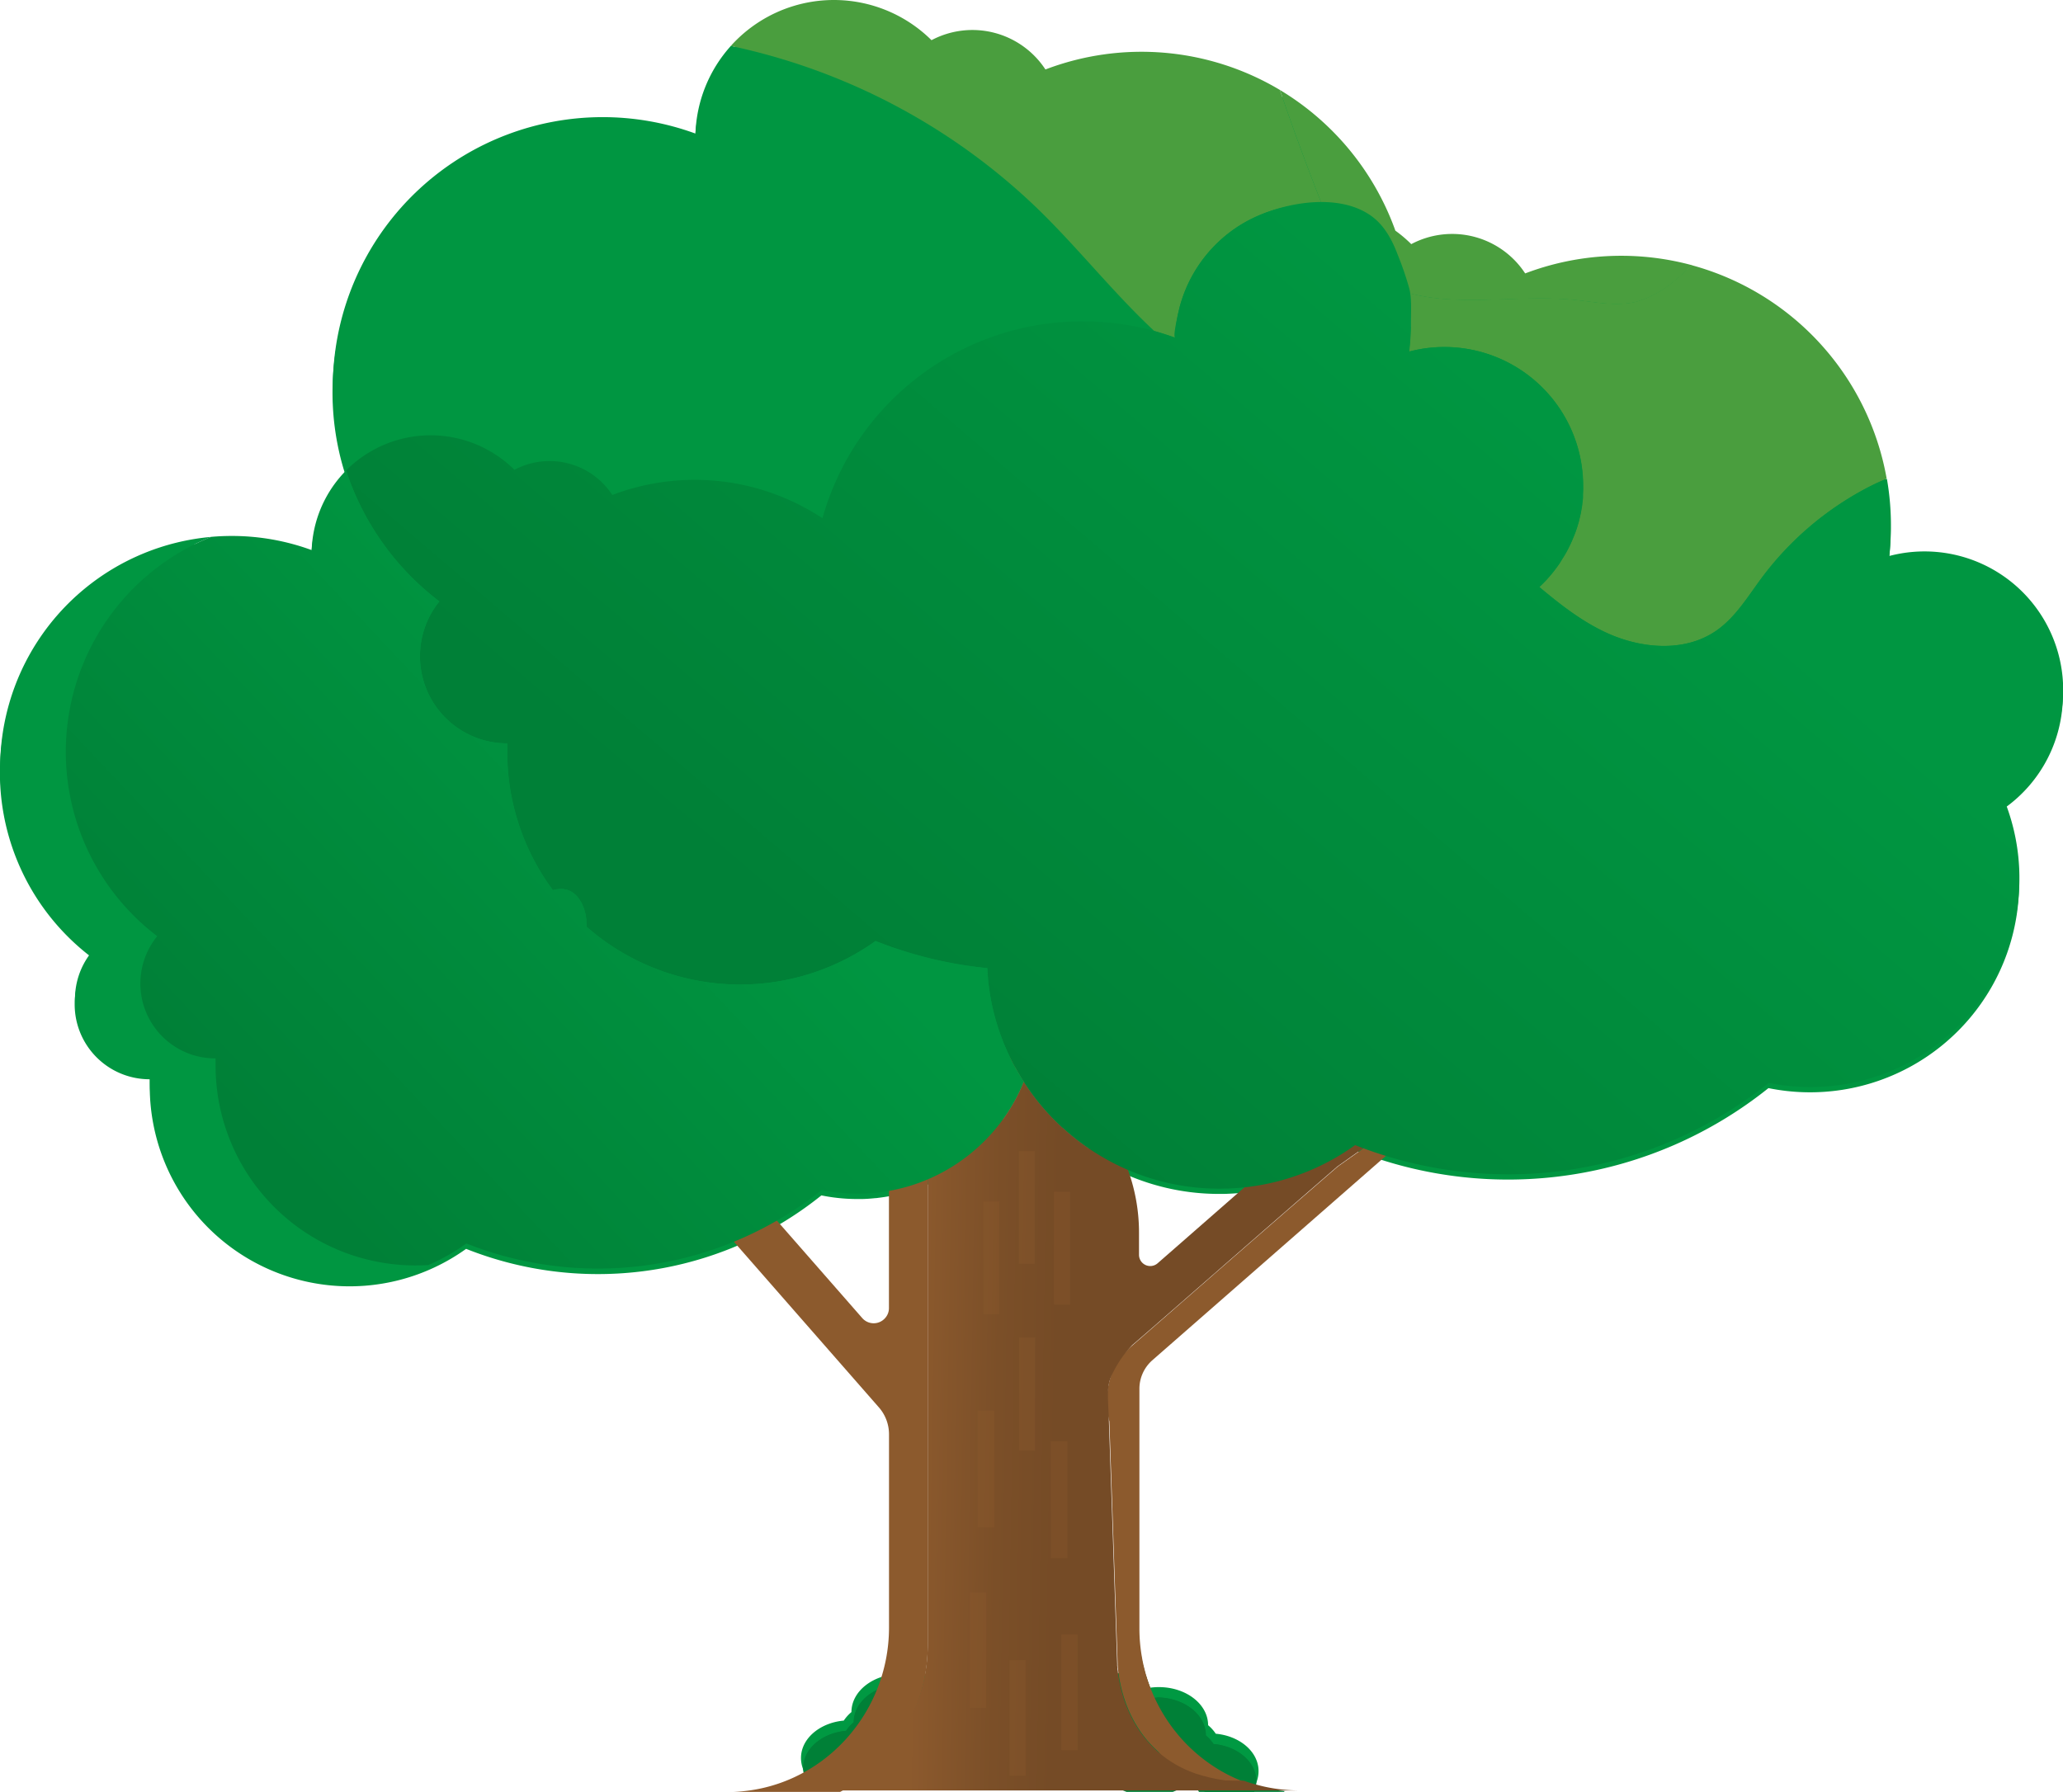 <svg xmlns="http://www.w3.org/2000/svg" xmlns:xlink="http://www.w3.org/1999/xlink" viewBox="0 0 573.34 498.08"><defs><style>.cls-1{fill:#4a9e3e;}.cls-2{fill:#009641;}.cls-3{fill:url(#linear-gradient);}.cls-4{fill:url(#linear-gradient-2);}.cls-5{fill:url(#linear-gradient-3);}.cls-6{fill:url(#linear-gradient-4);}.cls-7{fill:url(#linear-gradient-5);}.cls-8{fill:url(#linear-gradient-6);}.cls-9{fill:url(#linear-gradient-7);}.cls-10{fill:url(#linear-gradient-8);}.cls-11{fill:url(#linear-gradient-9);}.cls-12{fill:url(#linear-gradient-10);}.cls-13{fill:url(#linear-gradient-11);}.cls-14{fill:url(#linear-gradient-12);}.cls-15{fill:url(#linear-gradient-13);}.cls-16{fill:url(#linear-gradient-14);}.cls-17{fill:url(#linear-gradient-15);}.cls-18{fill:url(#linear-gradient-16);}.cls-19{fill:url(#linear-gradient-17);}.cls-20{fill:url(#linear-gradient-18);}.cls-21{fill:url(#linear-gradient-19);}.cls-22{fill:url(#linear-gradient-20);}.cls-23{fill:url(#linear-gradient-21);}.cls-24{fill:url(#linear-gradient-22);}.cls-25{fill:url(#linear-gradient-23);}.cls-26{fill:url(#linear-gradient-24);}.cls-27{fill:url(#linear-gradient-25);}.cls-28{fill:url(#linear-gradient-26);}.cls-29{fill:url(#linear-gradient-27);}.cls-30{fill:url(#linear-gradient-28);}.cls-31{fill:url(#linear-gradient-29);}.cls-32{fill:url(#linear-gradient-30);}.cls-33{fill:url(#linear-gradient-31);}.cls-34{fill:#008037;}.cls-35{fill:#009942;}.cls-36,.cls-44{fill:#8c5a2d;}.cls-37{fill:url(#linear-gradient-32);}.cls-38{fill:#a17744;}.cls-39{fill:#2c9658;}.cls-40{fill:url(#linear-gradient-33);}.cls-41{fill:url(#linear-gradient-34);}.cls-42{fill:none;}.cls-43{opacity:0.58;}.cls-44{opacity:0.54;}</style><linearGradient id="linear-gradient" x1="103.04" y1="148.39" x2="103.76" y2="147.54" gradientUnits="userSpaceOnUse"><stop offset="0" stop-color="#008037"/><stop offset="0.12" stop-color="#008338"/><stop offset="1" stop-color="#009641"/></linearGradient><linearGradient id="linear-gradient-2" x1="115.07" y1="183.11" x2="123.41" y2="173.36" xlink:href="#linear-gradient"/><linearGradient id="linear-gradient-3" x1="139.01" y1="217.31" x2="143.43" y2="212.14" xlink:href="#linear-gradient"/><linearGradient id="linear-gradient-4" x1="141.98" y1="225.79" x2="143.15" y2="224.42" xlink:href="#linear-gradient"/><linearGradient id="linear-gradient-5" x1="162.21" y1="258.14" x2="163.31" y2="256.85" xlink:href="#linear-gradient"/><linearGradient id="linear-gradient-6" x1="274.32" y1="281.47" x2="276.79" y2="278.59" xlink:href="#linear-gradient"/><linearGradient id="linear-gradient-7" x1="273.88" y1="272.82" x2="274.95" y2="271.58" xlink:href="#linear-gradient"/><linearGradient id="linear-gradient-8" x1="276.57" y1="285.2" x2="276.86" y2="284.86" xlink:href="#linear-gradient"/><linearGradient id="linear-gradient-9" x1="274.62" y1="274.92" x2="274.76" y2="274.75" xlink:href="#linear-gradient"/><linearGradient id="linear-gradient-10" x1="276.91" y1="286.97" x2="277.47" y2="286.31" xlink:href="#linear-gradient"/><linearGradient id="linear-gradient-11" x1="277.61" y1="288.53" x2="277.9" y2="288.19" xlink:href="#linear-gradient"/><linearGradient id="linear-gradient-12" x1="278.09" y1="290.31" x2="278.62" y2="289.7" xlink:href="#linear-gradient"/><linearGradient id="linear-gradient-13" x1="279.13" y1="292.37" x2="279.37" y2="292.09" xlink:href="#linear-gradient"/><linearGradient id="linear-gradient-14" x1="280.68" y1="295.63" x2="280.83" y2="295.45" xlink:href="#linear-gradient"/><linearGradient id="linear-gradient-15" x1="325.59" y1="93.84" x2="328.05" y2="90.97" xlink:href="#linear-gradient"/><linearGradient id="linear-gradient-16" x1="358.74" y1="61.67" x2="363.29" y2="56.36" xlink:href="#linear-gradient"/><linearGradient id="linear-gradient-17" x1="390.47" y1="88.61" x2="393.21" y2="85.41" xlink:href="#linear-gradient"/><linearGradient id="linear-gradient-18" x1="103.09" y1="148.25" x2="103.71" y2="147.67" gradientUnits="userSpaceOnUse"><stop offset="0" stop-color="#008037"/><stop offset="1" stop-color="#009641"/></linearGradient><linearGradient id="linear-gradient-19" x1="114.08" y1="183.04" x2="124.22" y2="173.49" xlink:href="#linear-gradient-18"/><linearGradient id="linear-gradient-20" x1="138.65" y1="217.12" x2="143.72" y2="212.35" xlink:href="#linear-gradient-18"/><linearGradient id="linear-gradient-21" x1="141.91" y1="225.71" x2="143.19" y2="224.51" xlink:href="#linear-gradient-18"/><linearGradient id="linear-gradient-22" x1="162.12" y1="258.09" x2="163.38" y2="256.9" xlink:href="#linear-gradient-18"/><linearGradient id="linear-gradient-23" x1="276.56" y1="285.18" x2="276.87" y2="284.89" xlink:href="#linear-gradient-18"/><linearGradient id="linear-gradient-24" x1="274.61" y1="274.91" x2="274.77" y2="274.76" xlink:href="#linear-gradient-18"/><linearGradient id="linear-gradient-25" x1="274.18" y1="281.31" x2="276.9" y2="278.75" xlink:href="#linear-gradient-18"/><linearGradient id="linear-gradient-26" x1="273.8" y1="272.78" x2="275.02" y2="271.63" xlink:href="#linear-gradient-18"/><linearGradient id="linear-gradient-27" x1="276.89" y1="286.92" x2="277.48" y2="286.36" xlink:href="#linear-gradient-18"/><linearGradient id="linear-gradient-28" x1="277.6" y1="288.5" x2="277.91" y2="288.21" xlink:href="#linear-gradient-18"/><linearGradient id="linear-gradient-29" x1="278.08" y1="290.26" x2="278.62" y2="289.75" xlink:href="#linear-gradient-18"/><linearGradient id="linear-gradient-30" x1="279.13" y1="292.34" x2="279.37" y2="292.12" xlink:href="#linear-gradient-18"/><linearGradient id="linear-gradient-31" x1="280.68" y1="295.61" x2="280.83" y2="295.47" xlink:href="#linear-gradient-18"/><linearGradient id="linear-gradient-32" x1="254.05" y1="397.33" x2="313.36" y2="398.25" gradientUnits="userSpaceOnUse"><stop offset="0" stop-color="#8c5a2d"/><stop offset="0.03" stop-color="#8b592d"/><stop offset="0.39" stop-color="#7b4f28"/><stop offset="0.67" stop-color="#754b26"/></linearGradient><linearGradient id="linear-gradient-33" x1="253.15" y1="286.44" x2="410.91" y2="102.09" xlink:href="#linear-gradient"/><linearGradient id="linear-gradient-34" x1="72.83" y1="318.05" x2="189.43" y2="208.21" xlink:href="#linear-gradient-18"/></defs><g id="Layer_2" data-name="Layer 2"><g id="Layer_1-2" data-name="Layer 1"><path class="cls-1" d="M327.25,89.24a37.84,37.84,0,0,0-.71,6.16C326,95.22,326.68,91.81,327.25,89.24Z"/><path class="cls-1" d="M367.35,58.32c-.77,0-1.54-.07-2.32-.07a38.78,38.78,0,0,0-10.29,1.39,43.76,43.76,0,0,1,12.37-1.94Z"/><path class="cls-2" d="M278,288.93c.16.44.32.88.49,1.32.1.27.21.54.31.8C278.48,290.35,278.22,289.65,278,288.93Z"/><path class="cls-2" d="M278,288.93c.16.44.32.88.49,1.32.1.27.21.54.31.8C278.48,290.35,278.22,289.65,278,288.93Z"/><path class="cls-2" d="M573.3,193.27A38.55,38.55,0,0,0,524.94,156a73.62,73.62,0,0,0,.48-8.45,74.94,74.94,0,0,0-101.59-70,24.25,24.25,0,0,0-31.66-8.14,36.8,36.8,0,0,0-4.42-3.75l-.27-.76h0a75,75,0,0,0-97-44.08,24.25,24.25,0,0,0-31.66-8.14,38.53,38.53,0,0,0-65.63,26,75,75,0,0,0-99,86.66h0c.52,2.36,1.16,4.67,1.9,6.94h0a32.8,32.8,0,0,0-6,8.31h0a33.08,33.08,0,0,0-3.56,13.8,64.37,64.37,0,0,0-22.21-3.93c-1.92,0-3.83.08-5.71.25a64.36,64.36,0,0,0-33.2,115.36A20.81,20.81,0,0,0,41.62,300h0c0,.67,0,1.35,0,2a55.54,55.54,0,0,0,87.92,45.14c2,.8,4.08,1.54,6.17,2.22a99.12,99.12,0,0,0,92.57-17.08c1.14.23,2.29.43,3.45.58a50.36,50.36,0,0,0,6.54.43h.94c1.36,0,2.7-.11,4-.24.38,0,.76-.08,1.13-.12a49.44,49.44,0,0,0,6.24-1.18,48.34,48.34,0,0,0,4.66-1.43q1.77-.64,3.48-1.41a50.12,50.12,0,0,0,19.47-15.62c.16-.21.32-.43.47-.65a49.08,49.08,0,0,0,5.8-10.48,64.68,64.68,0,0,0,10.75,12.74l.06.05a65.31,65.31,0,0,0,7.28,5.76c1.68,1.14,3.42,2.21,5.21,3.19a61.51,61.51,0,0,0,5.53,2.71,64.28,64.28,0,0,0,25.57,5.26c.87,0,1.73,0,2.59-.05a64.38,64.38,0,0,0,35.09-12.06,115.7,115.7,0,0,0,114.94-17.3,58.08,58.08,0,0,0,65.73-77.91A38.45,38.45,0,0,0,573.3,193.27ZM102.14,145.85q1.22,2.15,2.56,4.19C103.8,148.67,102.94,147.28,102.14,145.85Zm14.54,38.06a26.11,26.11,0,0,0,.22,3.33,24.54,24.54,0,0,1-.23-3.34,24.07,24.07,0,0,1,5.4-15.24h0A24.07,24.07,0,0,0,116.68,183.91Zm24.22,26.58c0-.79,0-1.57,0-2.35h0a24.54,24.54,0,0,1-3.34-.23,26.11,26.11,0,0,0,3.33.22h0c0,.78,0,1.57,0,2.36a65.22,65.22,0,0,0,.85,10.52A64.22,64.22,0,0,1,140.9,210.49Zm1.23,12.57c.27,1.35.58,2.7.93,4Q142.54,225.1,142.13,223.06Zm11.45,25.88h0a7.17,7.17,0,0,1,3.39-.21A7.53,7.53,0,0,0,153.58,248.94Zm9.31,10.12a15.61,15.61,0,0,0-.21-3.21,15.09,15.09,0,0,1,.22,3.22Zm42.68,16.1a64.45,64.45,0,0,1-18.69-2.75,64.67,64.67,0,0,0,18.68,2.74h0Zm18.93-2.83c1.19-.37,2.38-.77,3.55-1.2C226.88,271.57,225.7,272,224.5,272.33Zm5.05-1.77-.34.13,1.15-.47Zm13.7-7.51c-.33.24-.67.48-1,.7-1,.71-2,1.38-3.09,2,1-.64,2.08-1.31,3.09-2l1-.71h0q2.7,1.06,5.45,2C246.86,264.44,245.05,263.77,243.25,263.05Zm31.28,10.41-.09-1-.09-1.31,0-.55c-1.36-.14-2.72-.29-4.06-.48q-3-.4-6-1,3,.56,6,1c1.35.18,2.7.34,4.06.47h0l0,.56c0,.5.07,1,.11,1.5l.06.71c0,.13,0,.25,0,.37A2.7,2.7,0,0,1,274.53,273.46Zm1.84,10.32c-.09-.35-.18-.69-.26-1s-.18-.7-.26-1.06c-.12-.52-.23-1.05-.34-1.58-.2-1-.37-2-.52-3-.05-.32-.1-.65-.14-1,0-.11,0-.21,0-.32,0,.11,0,.22.05.33,0,.33.09.65.14,1q.44,2.85,1.12,5.6c.08.35.17.69.26,1,0,.08,0,.17.07.26A2.76,2.76,0,0,1,276.37,283.78Zm1,3.44c-.12-.36-.23-.71-.34-1.08-.06-.19-.11-.39-.17-.58l.35,1.13.09.28c.08.24.15.48.23.72C277.49,287.54,277.43,287.38,277.38,287.22Zm.19.56.24.68.15.46Zm1.68,4.46-.21-.53c.14.35.28.69.43,1C279.39,292.57,279.32,292.41,279.25,292.24Zm1.46,3.22c0-.1-.09-.19-.13-.29.11.25.23.49.36.74C280.86,295.76,280.78,295.61,280.71,295.46ZM326.54,95.4c-.5-.18.14-3.59.71-6.16A37.84,37.84,0,0,0,326.54,95.4ZM365,58.25a38.78,38.78,0,0,0-10.29,1.39,43.76,43.76,0,0,1,12.37-1.94l.24.62C366.58,58.27,365.81,58.25,365,58.25Zm27.06,32.58a73.7,73.7,0,0,0-.4-7.76l.2.05A53.71,53.71,0,0,1,392.09,90.83Zm45,60.26q.53-1.29,1-2.61Q437.66,149.82,437.12,151.09Z"/><path class="cls-1" d="M392.09,90.83a73.7,73.7,0,0,0-.4-7.76l.2.05A53.71,53.71,0,0,1,392.09,90.83Z"/><path class="cls-3" d="M104.7,150c-.9-1.37-1.76-2.76-2.56-4.19Q103.36,148,104.7,150Z"/><path class="cls-4" d="M116.68,183.91a26.11,26.11,0,0,0,.22,3.33,24.54,24.54,0,0,1-.23-3.34,24.07,24.07,0,0,1,5.4-15.24h0A24.07,24.07,0,0,0,116.68,183.91Z"/><path class="cls-5" d="M140.91,210.5a65.22,65.22,0,0,0,.85,10.52,64.22,64.22,0,0,1-.86-10.53c0-.79,0-1.57,0-2.35h0C140.92,208.92,140.91,209.71,140.91,210.5Z"/><path class="cls-6" d="M143.06,227.08q-.52-2-.93-4C142.4,224.41,142.71,225.76,143.06,227.08Z"/><path class="cls-7" d="M162.9,259.07h0a15.61,15.61,0,0,0-.21-3.21A15.09,15.09,0,0,1,162.9,259.07Z"/><path class="cls-8" d="M276.45,284.05a2.76,2.76,0,0,1-.08-.27c-.09-.35-.18-.69-.26-1s-.18-.7-.26-1.06c-.12-.52-.23-1.05-.34-1.58-.2-1-.37-2-.52-3-.05-.32-.1-.65-.14-1,0-.11,0-.21,0-.32,0,.11,0,.22.05.33,0,.33.09.65.14,1q.44,2.85,1.12,5.6c.08.35.17.69.26,1C276.4,283.87,276.42,284,276.45,284.05Z"/><path class="cls-9" d="M274.57,273.74a2.7,2.7,0,0,1,0-.28l-.09-1-.09-1.31,0-.55h0l0,.56c0,.5.07,1,.11,1.5l.06.71C274.54,273.5,274.55,273.62,274.57,273.74Z"/><path class="cls-10" d="M276.57,284.49l.3,1.07a2.29,2.29,0,0,0-.08-.28C276.71,285,276.64,284.75,276.57,284.49Z"/><path class="cls-11" d="M274.67,274.61c0,.15,0,.29.05.44l0-.22C274.68,274.76,274.68,274.68,274.67,274.61Z"/><path class="cls-12" d="M277.54,287.69c-.05-.15-.11-.31-.16-.47-.12-.36-.23-.71-.34-1.08-.06-.19-.11-.39-.17-.58l.35,1.13.09.28C277.39,287.21,277.46,287.45,277.54,287.69Z"/><path class="cls-13" d="M278,288.92l-.39-1.14.24.68Z"/><path class="cls-14" d="M278.77,291.05c-.1-.26-.21-.53-.31-.8-.17-.44-.33-.88-.49-1.32C278.22,289.65,278.48,290.35,278.77,291.05Z"/><path class="cls-15" d="M279.47,292.74c-.08-.17-.15-.33-.22-.5l-.21-.53C279.18,292.06,279.32,292.4,279.47,292.74Z"/><path class="cls-16" d="M280.94,295.91c-.08-.15-.16-.3-.23-.45s-.09-.19-.13-.29C280.69,295.42,280.81,295.66,280.94,295.91Z"/><path class="cls-17" d="M327.25,89.24a37.84,37.84,0,0,0-.71,6.16C326,95.22,326.68,91.81,327.25,89.24Z"/><path class="cls-18" d="M367.35,58.32c-.77,0-1.54-.07-2.32-.07a38.78,38.78,0,0,0-10.29,1.39,43.76,43.76,0,0,1,12.37-1.94Z"/><path class="cls-19" d="M392.09,90.83a73.7,73.7,0,0,0-.4-7.76l.2.05A53.71,53.71,0,0,1,392.09,90.83Z"/><path class="cls-20" d="M104.7,150c-.9-1.37-1.76-2.76-2.56-4.19Q103.36,148,104.7,150Z"/><path class="cls-21" d="M116.68,183.91a26.11,26.11,0,0,0,.22,3.33,24.54,24.54,0,0,1-.23-3.34,24.07,24.07,0,0,1,5.4-15.24h0A24.07,24.07,0,0,0,116.68,183.91Z"/><path class="cls-22" d="M140.91,210.5a65.22,65.22,0,0,0,.85,10.52,64.22,64.22,0,0,1-.86-10.53c0-.79,0-1.57,0-2.35h0C140.92,208.92,140.91,209.71,140.91,210.5Z"/><path class="cls-23" d="M143.06,227.08q-.52-2-.93-4C142.4,224.41,142.71,225.76,143.06,227.08Z"/><path class="cls-24" d="M162.9,259.07h0a15.61,15.61,0,0,0-.21-3.21A15.09,15.09,0,0,1,162.9,259.07Z"/><path class="cls-25" d="M276.57,284.49l.3,1.07a2.29,2.29,0,0,0-.08-.28C276.71,285,276.64,284.75,276.57,284.49Z"/><path class="cls-26" d="M274.67,274.61c0,.15,0,.29.05.44l0-.22C274.68,274.76,274.68,274.68,274.67,274.61Z"/><path class="cls-27" d="M276.45,284.05a2.76,2.76,0,0,1-.08-.27c-.09-.35-.18-.69-.26-1s-.18-.7-.26-1.06c-.12-.52-.23-1.05-.34-1.58-.2-1-.37-2-.52-3-.05-.32-.1-.65-.14-1,0-.11,0-.21,0-.32,0,.11,0,.22.05.33,0,.33.09.65.14,1q.44,2.85,1.12,5.6c.08.35.17.69.26,1C276.4,283.87,276.42,284,276.45,284.05Z"/><path class="cls-28" d="M274.57,273.74a2.7,2.7,0,0,1,0-.28l-.09-1-.09-1.31,0-.55h0l0,.56c0,.5.07,1,.11,1.5l.06.71C274.54,273.5,274.55,273.62,274.57,273.74Z"/><path class="cls-29" d="M277.54,287.69c-.05-.15-.11-.31-.16-.47-.12-.36-.23-.71-.34-1.08-.06-.19-.11-.39-.17-.58l.35,1.13.09.28C277.39,287.21,277.46,287.45,277.54,287.69Z"/><path class="cls-30" d="M278,288.92l-.39-1.14.24.68Z"/><path class="cls-31" d="M278.77,291.05c-.1-.26-.21-.53-.31-.8-.17-.44-.33-.88-.49-1.32C278.22,289.65,278.48,290.35,278.77,291.05Z"/><path class="cls-32" d="M279.47,292.74c-.08-.17-.15-.33-.22-.5l-.21-.53C279.18,292.06,279.32,292.4,279.47,292.74Z"/><path class="cls-33" d="M280.94,295.91c-.08-.15-.16-.3-.23-.45s-.09-.19-.13-.29C280.69,295.42,280.81,295.66,280.94,295.91Z"/><path class="cls-34" d="M335.48,489.8a17.81,17.81,0,0,1-2.48,3.47h0a15.06,15.06,0,0,1-1.33,1.32,18,18,0,0,1-2.67,2,17.58,17.58,0,0,1-3.05,1.49H313.08a18.18,18.18,0,0,1-2.31-33c.24-.13.47-.26.72-.37h0a17.94,17.94,0,0,1,6.23-1.79c.22,1,.47,1.93.76,2.87a46.1,46.1,0,0,0,8.54,16,43.27,43.27,0,0,0,4.68,4.89c.34.32.69.62,1.05.92C333.64,488.42,334.54,489.13,335.48,489.8Z"/><path class="cls-34" d="M332.76,487.68c-.43.08-.87.13-1.32.17s-.78,0-1.18,0a14.15,14.15,0,0,1-10.43-4.57h0l-.09-.1a14.18,14.18,0,0,1-1.25-17.39,46.1,46.1,0,0,0,8.54,16,43.27,43.27,0,0,0,4.68,4.89C332.05,487.08,332.4,487.38,332.76,487.68Z"/><path class="cls-34" d="M343.09,494.19a11.87,11.87,0,0,1-1.28,1A14.12,14.12,0,0,1,334,497.5c-.38,0-.76,0-1.14-.05a13.8,13.8,0,0,1-3.86-.86,14.18,14.18,0,0,1-9.06-11.53h0a16.22,16.22,0,0,1-.1-1.72v-.1a14,14,0,0,1,2.61-8.08,44.79,44.79,0,0,0,4.59,6.72,43.27,43.27,0,0,0,4.68,4.89c.34.32.69.62,1.05.92.88.74,1.78,1.45,2.72,2.12A43.14,43.14,0,0,0,343.09,494.19Z"/><path class="cls-35" d="M347.88,497.65l-1.14-.09a8.09,8.09,0,0,0,.3-3.7c-.76-4.87-5.75-8.55-11.8-9.08a10.84,10.84,0,0,0-2.13-2.38h0c0-5.85-6.13-10.58-13.68-10.58a17.28,17.28,0,0,0-4.5.59,14.62,14.62,0,0,0-4.13-.59c-.25,0-.5,0-.74,0,0-.09-.05-.18-.08-.27-.2-.65-.37-1.32-.51-2a14.64,14.64,0,0,1,8.09,0,17.36,17.36,0,0,1,4.51-.59c7.55,0,13.68,4.74,13.68,10.59h0a11,11,0,0,1,2.13,2.37c6,.54,11,4.22,11.79,9.09A8.48,8.48,0,0,1,347.88,497.65Z"/><path class="cls-34" d="M348.74,497.56l-1.57-.17a52.12,52.12,0,0,1-8-1.63c-.91-.26-1.81-.55-2.69-.85a47.41,47.41,0,0,1-7.34-3.28c-.91-.5-1.78-1-2.63-1.59l-1-.68A38.81,38.81,0,0,1,321,485.7a34.79,34.79,0,0,1-4.43-5,30.53,30.53,0,0,1-3.81-7,19.84,19.84,0,0,1-.65-1.88c.24,0,.49,0,.74,0a14.62,14.62,0,0,1,4.13.59,17.28,17.28,0,0,1,4.5-.59c7.55,0,13.68,4.73,13.68,10.58h0a10.84,10.84,0,0,1,2.13,2.38c6.05.53,11,4.21,11.8,9.08A8.09,8.09,0,0,1,348.74,497.56Z"/><path class="cls-34" d="M349,496.36a7.09,7.09,0,0,1-.28,1.19,4.76,4.76,0,0,1-.19.53H335.06l-1.24-.41-.5-.19a4.05,4.05,0,0,1-.55-.2c-1-.37-2-.77-3-1.22-1.15-.51-2.26-1.07-3.34-1.67-.9-.5-1.77-1-2.62-1.59-.3-.19-.6-.38-.89-.59l-.13-.09a37.69,37.69,0,0,1-4.51-3.66,34.19,34.19,0,0,1-4.43-5,30.15,30.15,0,0,1-3.81-7c-.28-.7-.53-1.42-.74-2.14s-.36-1.33-.51-2l.62-.16a12.93,12.93,0,0,1,2.61-.35h.22a4.43,4.43,0,0,1,.52,0,14.27,14.27,0,0,1,3.37.4c.26.05.51.12.76.19a17.33,17.33,0,0,1,3.81-.57c.23,0,.46,0,.69,0,7.55,0,13.68,4.73,13.68,10.58h0a10.84,10.84,0,0,1,2.13,2.38c6.05.53,11,4.21,11.8,9.08A7.82,7.82,0,0,1,349,496.36Z"/><path class="cls-35" d="M224.5,494l1.14-.09a8.09,8.09,0,0,1-.3-3.7c.76-4.87,5.75-8.55,11.8-9.08a10.84,10.84,0,0,1,2.13-2.38h0c0-5.85,6.13-10.58,13.68-10.58a17.28,17.28,0,0,1,4.5.59,14.62,14.62,0,0,1,4.13-.59c.25,0,.5,0,.74,0,0-.09.05-.18.08-.27.2-.65.37-1.32.51-2a14.64,14.64,0,0,0-8.09,0,17.36,17.36,0,0,0-4.51-.59c-7.55,0-13.68,4.74-13.68,10.59h0a11,11,0,0,0-2.13,2.37c-6,.54-11,4.22-11.79,9.09A8.48,8.48,0,0,0,224.5,494Z"/><path class="cls-34" d="M223.64,493.89l1.57-.17a52.12,52.12,0,0,0,8-1.63c.91-.26,1.81-.55,2.69-.85a47.41,47.41,0,0,0,7.34-3.28c.91-.5,1.78-1,2.63-1.59l1-.68a38.81,38.81,0,0,0,4.52-3.66,34.79,34.79,0,0,0,4.43-5,30.53,30.53,0,0,0,3.81-7,19.84,19.84,0,0,0,.65-1.88c-.24,0-.49,0-.74,0a14.62,14.62,0,0,0-4.13.59,17.28,17.28,0,0,0-4.5-.59c-7.55,0-13.68,4.73-13.68,10.58h0a10.84,10.84,0,0,0-2.13,2.38c-6,.53-11,4.21-11.8,9.08A8.09,8.09,0,0,0,223.64,493.89Z"/><path class="cls-34" d="M223.36,492.69a7.09,7.09,0,0,0,.28,1.19,4.76,4.76,0,0,0,.19.53h13.49l1.24-.41.5-.19a4.05,4.05,0,0,0,.55-.2c1-.37,2-.77,3-1.22,1.15-.51,2.26-1.07,3.34-1.67.9-.5,1.77-1,2.62-1.59.3-.19.6-.38.89-.59l.13-.09a37.69,37.69,0,0,0,4.51-3.66,34.19,34.19,0,0,0,4.43-5,30.15,30.15,0,0,0,3.81-7c.28-.7.53-1.42.74-2.14s.36-1.33.51-2l-.62-.16a12.93,12.93,0,0,0-2.61-.35h-.22a4.43,4.43,0,0,0-.52,0,14.27,14.27,0,0,0-3.37.4c-.26.05-.51.12-.76.19a17.33,17.33,0,0,0-3.81-.57c-.23,0-.46,0-.69,0-7.55,0-13.68,4.73-13.68,10.58h0a10.84,10.84,0,0,0-2.13,2.38c-6,.53-11,4.21-11.8,9.08A7.82,7.82,0,0,0,223.36,492.69Z"/><path class="cls-34" d="M357,497.86l-.13.22H333.22a6.44,6.44,0,0,1-.36-.63l-.09-.17a12.9,12.9,0,0,1-1.1-2.68,12.52,12.52,0,0,1-.39-1.86.29.29,0,0,1,0-.09h0l0-.23a13.59,13.59,0,0,1,.21-4.56c.07-.37.17-.74.27-1.09.34.32.69.62,1.05.92.88.74,1.78,1.45,2.72,2.12a43.14,43.14,0,0,0,7.61,4.39c.91.41,1.84.79,2.78,1.14s2.08.73,3.15,1c.48.14,1,.27,1.46.39,1.21.31,2.45.56,3.71.76C355.12,497.66,356.05,497.78,357,497.86Z"/><path class="cls-34" d="M327,481.87a11.89,11.89,0,0,1-5.72,1.46,10.32,10.32,0,0,1-1.48-.1h-.09a11.9,11.9,0,0,1-1.7-.34h0a11.9,11.9,0,0,1-7.16-17.11,11.35,11.35,0,0,1,.62-1h0a11.84,11.84,0,0,1,5.7-4.46c.15.9.32,1.79.53,2.67s.47,1.93.76,2.87a46.1,46.1,0,0,0,8.54,16Z"/><path class="cls-36" d="M343.09,494.19c.91.41,1.84.79,2.78,1.14h-1.68l-.49,0-.56,0-.5,0-.83-.07h0l-.46,0-.23,0-.19,0-.15,0c-1-.15-2.26-.35-3.67-.65l-1.09-.25-.24-.06-.85-.23h-.05l-.71-.2-.73-.23-.35-.11-.07,0h0c-.43-.14-.87-.29-1.31-.46l-.43-.16h0c-.23-.08-.45-.18-.68-.27l-.68-.29c-.22-.09-.43-.19-.65-.3-.48-.22-1-.47-1.46-.73q-.41-.21-.81-.45c-.29-.16-.57-.33-.85-.51s-.58-.35-.86-.54-.56-.37-.83-.57l-.82-.61-.45-.35,0,0c-.17-.14-.35-.27-.52-.42L322,487c-.54-.48-1.06-1-1.54-1.46-.17-.17-.33-.33-.48-.5h0c-.39-.4-.75-.81-1.11-1.22l-.33-.4-.45-.55h0l-.08-.12,0,0-.08-.1q-.32-.4-.6-.81l-.28-.39-.53-.78c-.14-.22-.28-.43-.41-.65s-.28-.45-.41-.67-.15-.25-.22-.37c-.17-.28-.32-.57-.47-.85l-.44-.85c-.16-.3-.3-.61-.44-.91s-.25-.54-.37-.81a2.72,2.72,0,0,1-.11-.25c-.11-.25-.21-.49-.3-.73-.25-.6-.47-1.19-.66-1.76-.09-.25-.17-.49-.25-.73l-.06-.2c-.09-.26-.16-.51-.23-.76-.25-.84-.46-1.64-.63-2.39-.05-.2-.1-.39-.13-.58s-.09-.43-.13-.63c-.13-.63-.23-1.21-.31-1.75,0-.22-.06-.43-.1-.64s-.08-.64-.11-.93,0-.34-.05-.5-.06-.6-.08-.85,0-.25,0-.36q-1.15-33.71-2.3-67.41a22.25,22.25,0,0,1,.69-13.3,20.68,20.68,0,0,1,5.72-7.82l.24-.21c7.1-6.13,28.11-24.62,56.87-49.53l16.51-11.69c.62,1.46,1.23,2.93,1.82,4.38l-69.89,61.17a10.56,10.56,0,0,0-3.61,8v66.56a45.64,45.64,0,0,0,.65,7.7c.15.9.32,1.79.53,2.67s.47,1.93.76,2.87a46.1,46.1,0,0,0,8.54,16,43.27,43.27,0,0,0,4.68,4.89c.34.32.69.62,1.05.92.88.74,1.78,1.45,2.72,2.12A43.14,43.14,0,0,0,343.09,494.19Z"/><path class="cls-36" d="M292.48,299.26a51,51,0,0,0-16.29-2.65h-6.43a11.93,11.93,0,0,0-11.93,11.92v148.9a46,46,0,0,1-24.32,40.65H202.16c.61,0,1.22,0,1.83,0,24.21-1,43.08-21.46,43.08-45.69V398.68a11.34,11.34,0,0,0-2.81-7.47l-41.8-47.75a.2.2,0,0,1,0-.26l9.41-8.24a.17.17,0,0,1,.25,0l7.07,8.07,20.45,23.36a4.22,4.22,0,0,0,6.34,0,4.1,4.1,0,0,0,1.07-2.82V303.45A11.93,11.93,0,0,1,259,291.53h6.43A50.89,50.89,0,0,1,292.48,299.26Z"/><path class="cls-37" d="M391.26,315.84l-1.21,1.06c-.59-1.45-1.2-2.92-1.82-4.38l-16.51,11.69C343,349.12,322,367.61,314.85,373.74l-.24.21a30.76,30.76,0,0,0-5.43,7.88c-1.79,3.54-1.23,6.22-1,13.24q1.16,33.71,2.3,67.41,0,.16,0,.36c0,.25.05.54.08.85s0,.32.05.5.07.6.11.93.07.42.1.64c.08.54.18,1.12.31,1.75,0,.2.08.41.13.63s.08.38.13.58.12.53.2.81c.12.51.27,1,.43,1.58.07.23.13.47.21.71l0,.05.06.2c.08.24.16.48.25.73.19.57.41,1.16.66,1.76.09.24.19.48.3.73a2.72,2.72,0,0,0,.11.25c.12.27.24.54.37.81s.28.61.44.91l.44.85c.15.28.3.57.47.85.07.12.14.25.22.37s.11.2.17.29l0,0a3.87,3.87,0,0,0,.21.34c.13.22.27.43.41.65l.53.78.28.39q.28.4.6.81l.08.1,0,0,.08.12h0l.45.55.33.4c.36.41.72.82,1.11,1.22h0c.15.17.31.33.48.5.48.49,1,1,1.54,1.46l.66.56c.17.15.35.28.52.42l0,0,.45.35.82.61c.27.2.55.38.83.57s.57.37.86.54.56.35.85.51.54.31.81.45c.49.26,1,.51,1.46.73.22.11.43.21.65.3l.45.19.23.1c.23.09.45.19.68.27l.43.17c.44.17.88.32,1.31.46l.07,0,.35.11.73.23.71.2h.05l.85.23.24.06,1.09.25c1.41.3,2.66.5,3.67.65l.15,0,.19,0,.23,0,.46,0h0l.83.07.5,0,.56,0,.49,0h1.68c1,.38,2.08.73,3.15,1,.48.14,1,.27,1.46.39,1.21.31,2.45.56,3.71.76.93.15,1.86.27,2.81.35a42.84,42.84,0,0,0,4.41.22H233.51a46,46,0,0,0,24.32-40.65V308.53a11.93,11.93,0,0,1,11.93-11.92h6.43a51,51,0,0,1,16.29,2.65,51.12,51.12,0,0,1,24.07,43.39v6.15a3.12,3.12,0,0,0,5.17,2.35l5.57-4.87,51.32-44.91a.17.17,0,0,1,.25,0l7.07,8.07,5.35,6.12A.19.19,0,0,1,391.26,315.84Z"/><path class="cls-38" d="M302.62,319.22a65.31,65.31,0,0,1-7.28-5.76l-.06,0a64.79,64.79,0,0,1-10.76-12.75,49.08,49.08,0,0,1-5.8,10.48q-.35-7.26-1-14.51,2.24,0,4.47,0l1.63,0c.7,0,1.41.07,2.11.12,4.85.3,9.72.85,14.56.79Q301.89,308.38,302.62,319.22Z"/><path class="cls-38" d="M360.86,297.41a36.53,36.53,0,0,0-4.43,3.8c-5.11,5.22-8,12.18-10.76,19l-.74,1.82c-9.19-1.08-18.39-2.11-27.64-2.33-.49,0-1,0-1.48,0,4.48-9.63,9.88-18.82,18-25.55,1.09-.91,2.23-1.77,3.39-2.56a61,61,0,0,1,21.31,4.81C359.28,296.68,360.07,297,360.86,297.41Z"/><path class="cls-39" d="M361,231.11a7.94,7.94,0,0,1-.85,2.79A6.81,6.81,0,0,1,358,236a14.49,14.49,0,0,1-13.76,1.42,2.68,2.68,0,0,1-1.51-1.22,9.73,9.73,0,0,1-.54-3.59,10.93,10.93,0,0,0,.54,4.15,2.68,2.68,0,0,0,1.51,1.22A14.49,14.49,0,0,0,358,236.54a6.81,6.81,0,0,0,2.06-2.08,7.94,7.94,0,0,0,.85-2.79,21.39,21.39,0,0,0,.29-3.75A22.65,22.65,0,0,1,361,231.11Z"/><path class="cls-2" d="M320.81,92A75,75,0,0,0,234,130.19,74.21,74.21,0,0,0,228.57,144a64.39,64.39,0,0,0-58.4-6.46,20.83,20.83,0,0,0-27.2-7,33.1,33.1,0,0,0-46.79.19c-.74-2.27-1.38-4.58-1.9-6.94h0a75,75,0,0,1,99-86.66,38.33,38.33,0,0,1,9.85-24.38A175.06,175.06,0,0,1,288.38,58C299.62,68.92,309.36,81.35,320.81,92Z"/><path class="cls-1" d="M367.39,56.81c-.77-.05-1.54-.07-2.32-.07a38.52,38.52,0,0,0-38.49,37.15q-2.83-1-5.77-1.86c-11.45-10.68-21.19-23.11-32.43-34A175.06,175.06,0,0,0,203.1,12.77a38.53,38.53,0,0,1,55.78-1.6,24.25,24.25,0,0,1,31.66,8.14A75,75,0,0,1,355.7,25Q361.16,41.06,367.39,56.81Z"/><path class="cls-1" d="M524.34,133.07c-1.77.7-3.48,1.5-5.13,2.35a87,87,0,0,0-29.64,25.22c-3.85,5.18-7.26,10.93-12.56,14.62-9.14,6.38-21.88,5-31.86,0-6.35-3.16-11.93-7.54-17.39-12.11.44-.4.87-.82,1.28-1.24l.1-.11c.45-.46.89-.94,1.31-1.42l.63-.73.61-.75c.2-.25.4-.51.59-.77s.2-.26.29-.39a4.73,4.73,0,0,0,.28-.39c.19-.26.38-.52.56-.79.36-.54.71-1.08,1-1.63s.66-1.12,1-1.69l.45-.87c.16-.29.3-.58.43-.87.31-.64.6-1.29.86-1.95q.54-1.28,1-2.61c.11-.31.21-.63.29-.95s.14-.44.2-.67.12-.43.17-.65l.15-.6c.09-.36.17-.73.25-1.09s.1-.46.14-.7.14-.77.2-1.16c0-.14.05-.28.07-.42s.05-.36.07-.53a.25.25,0,0,0,0-.08c.05-.33.09-.66.12-1s0-.53.08-.78c0,0,0-.07,0-.11s0-.18,0-.27,0-.43,0-.65c0-.37,0-.73.05-1.11s0-.8,0-1.2a38.55,38.55,0,0,0-48.36-37.25,75,75,0,0,0,.08-16.21,58,58,0,0,0,10.92,1.65c11.8.71,23.68-1,35.44.22,5.61.59,11.34,1.83,16.81.44a28.09,28.09,0,0,0,10.44-5.76,62.59,62.59,0,0,0,4.86-4.35A75,75,0,0,1,524.34,133.07Z"/><path class="cls-1" d="M470.2,73.76a62.59,62.59,0,0,1-4.86,4.35,28.09,28.09,0,0,1-10.44,5.76c-5.47,1.39-11.2.15-16.81-.44-11.76-1.22-23.64.49-35.44-.22a58,58,0,0,1-10.92-1.65c-6.81-1.75-13.1-5-17.34-10.45-2.6-3.36-4.24-7.35-5.82-11.3-.4-1-.79-2-1.18-3Q361.17,41.06,355.7,25a75.19,75.19,0,0,1,31.82,38.35h0l.27.76a36.8,36.8,0,0,1,4.42,3.75,24.25,24.25,0,0,1,31.66,8.14,75.16,75.16,0,0,1,46.33-2.29Z"/><path class="cls-40" d="M557.28,223.06A58.07,58.07,0,0,1,491.55,301a115.7,115.7,0,0,1-114.94,17.3,64.38,64.38,0,0,1-35.09,12.06c-.86,0-1.72.05-2.59.05a64.28,64.28,0,0,1-25.57-5.26,61.51,61.51,0,0,1-5.53-2.71c-1.79-1-3.53-2.05-5.21-3.19a65.31,65.31,0,0,1-7.28-5.76l-.06,0a64.79,64.79,0,0,1-10.76-12.75c-.75-1.17-1.46-2.36-2.14-3.58l-.23-.42q-.42-.77-.81-1.53l-.59-1.18c-.26-.53-.51-1.06-.75-1.6q-.19-.41-.36-.81c-.12-.27-.24-.54-.35-.81s-.33-.79-.48-1.19c-.29-.7-.55-1.41-.81-2.13-.2-.56-.39-1.13-.58-1.7-.12-.36-.23-.71-.34-1.08-.24-.78-.46-1.56-.67-2.36-.09-.35-.18-.69-.26-1s-.18-.7-.26-1.06c-.12-.52-.23-1.05-.34-1.58-.2-1-.37-2-.52-3,0-.32-.1-.65-.14-1-.13-.9-.23-1.8-.32-2.71l-.09-1-.09-1.31,0-.56a114.49,114.49,0,0,1-31.08-7.55,64.65,64.65,0,0,1-80.35-4,13,13,0,0,0-1.17-6.21c-2-4.06-5-4.79-8.15-3.92A64.34,64.34,0,0,1,140.94,209c0-.79,0-1.58,0-2.36h0a24.22,24.22,0,0,1-18.83-39.47,75.08,75.08,0,0,1-25.93-36.39,33.1,33.1,0,0,1,46.79-.19,20.83,20.83,0,0,1,27.2,7,64.39,64.39,0,0,1,58.4,6.46,75,75,0,0,1,72.16-54.72A75.1,75.1,0,0,1,320.81,92q2.94.82,5.77,1.86c-.76-.28,1.14-8.09,1.37-8.94a38.5,38.5,0,0,1,16.26-22.07c9.78-6.32,28.2-10.28,37.94-2,3,2.59,4.92,6.28,6.31,10a86.11,86.11,0,0,1,3.23,9.44c.67,2.8.44,6.06.44,9a73.62,73.62,0,0,1-.48,8.45A38.55,38.55,0,0,1,440,135c0,.4,0,.8,0,1.2s0,.74-.05,1.11c0,.22,0,.43,0,.65s0,.18,0,.27,0,.07,0,.11c0,.25-.05.52-.08.78s-.07.65-.12,1a.25.25,0,0,1,0,.08c0,.17-.05.35-.07.53s0,.28-.07.42c-.06.39-.12.78-.2,1.16s-.09.47-.14.7-.16.73-.25,1.09l-.15.6c0,.22-.11.43-.17.65s-.13.45-.2.67-.19.64-.29.95q-.44,1.32-1,2.61c-.26.66-.55,1.31-.86,1.95-.14.29-.28.58-.43.87l-.45.87c-.31.57-.63,1.13-1,1.69s-.68,1.09-1,1.63c-.18.27-.37.53-.56.79l-.28.39c-.09.13-.19.27-.29.39s-.39.52-.59.77l-.61.75-.63.73c-.42.48-.86,1-1.31,1.42l-.1.11c-.42.42-.84.83-1.28,1.24,5.46,4.57,11,8.95,17.39,12.11,10,5,22.72,6.35,31.86,0,5.3-3.69,8.71-9.44,12.56-14.62a87,87,0,0,1,29.64-25.22c1.65-.85,3.36-1.65,5.13-2.35a75.16,75.16,0,0,1,1.12,13,73.62,73.62,0,0,1-.48,8.45,38.53,38.53,0,0,1,32.3,68.55Z"/><path class="cls-2" d="M119,351.61a55.55,55.55,0,0,1-77.34-51.1c0-.68,0-1.36,0-2h0a20.81,20.81,0,0,1-16.18-33.91,64.36,64.36,0,0,1,33.2-115.36,64.38,64.38,0,0,0-15,111,20.81,20.81,0,0,0,16.18,33.91h0c0,.67,0,1.35,0,2a55.55,55.55,0,0,0,55.55,55.55C116.63,351.72,117.82,351.68,119,351.61Z"/><path class="cls-41" d="M284.53,300.66a49.08,49.08,0,0,1-5.8,10.48c-.15.22-.31.44-.47.65a50.12,50.12,0,0,1-19.47,15.62q-1.71.76-3.48,1.41a48.34,48.34,0,0,1-4.66,1.43,49.44,49.44,0,0,1-6.24,1.18c-.37,0-.75.09-1.13.12-1.33.13-2.67.21-4,.24h-.94a50.36,50.36,0,0,1-6.54-.43c-1.16-.15-2.31-.35-3.45-.58a99.42,99.42,0,0,1-92.57,17.08c-2.09-.68-4.14-1.42-6.17-2.22a55.45,55.45,0,0,1-10.58,6c-1.18.07-2.37.11-3.57.11a55.55,55.55,0,0,1-55.55-55.55c0-.68,0-1.36,0-2h0A20.81,20.81,0,0,1,43.7,260.23a64.38,64.38,0,0,1,15-111c1.88-.17,3.79-.25,5.71-.25a64.37,64.37,0,0,1,22.21,3.93,33.08,33.08,0,0,1,3.56-13.8h0a33.1,33.1,0,0,1,6-8.32,74.28,74.28,0,0,0,8.55,17.76,75.15,75.15,0,0,0,17.38,18.63A24.22,24.22,0,0,0,141,206.62h0c0,.78,0,1.57,0,2.36a64.34,64.34,0,0,0,12.67,38.44c3.1-.87,6.15-.14,8.15,3.92a13,13,0,0,1,1.17,6.21,64.6,64.6,0,0,0,80.35,4c2.13.85,4.29,1.64,6.48,2.35a114.46,114.46,0,0,0,24.6,5.2l0,.56c0,.5.07,1,.11,1.5l.06.71c0,.13,0,.25,0,.37,0,.37.07.73.12,1.09s.1.9.17,1.35.09.65.14,1q.43,2.85,1.12,5.6c.08.35.17.69.26,1,0,.08,0,.17.07.26.11.41.22.82.34,1.23s.28.94.43,1.41l.09.28c.16.5.32,1,.5,1.49,0,.16.1.31.16.47.16.44.32.88.49,1.32.64,1.68,1.34,3.32,2.12,4.92.23.49.48,1,.73,1.48s.53,1,.81,1.53l.23.42C283.07,298.3,283.78,299.49,284.53,300.66Z"/><path class="cls-42" d="M315.81,319.64c-.85,1.81-1.66,3.64-2.45,5.48-.5,1.17-1,2.35-1.49,3.52q-4.47,10.64-8.64,21.41.31-11.69-.2-23.37c2-.87,3.24-2.75,4.8-4.27a10.48,10.48,0,0,1,1.64-1.33A11.93,11.93,0,0,1,315.81,319.64Z"/><path class="cls-42" d="M320.81,92c.73.69,1.47,1.36,2.21,2,28.21,25.24,65.8,37.64,95.36,61.3,3.17,2.53,6.25,5.2,9.38,7.82"/><g class="cls-43"><rect class="cls-44" x="273.32" y="333.97" width="4.45" height="31.39"/><rect class="cls-44" x="283.23" y="371.79" width="4.45" height="31.39"/><rect class="cls-44" x="271.69" y="392.09" width="4.6" height="32.46"/><rect class="cls-44" x="269.56" y="442.66" width="4.55" height="32.1"/><rect class="cls-44" x="294.95" y="454.36" width="4.55" height="32.1"/><rect class="cls-44" x="280.5" y="461.47" width="4.55" height="32.1"/><rect class="cls-44" x="292.03" y="400.66" width="4.6" height="32.46"/><rect class="cls-44" x="292.91" y="331.26" width="4.45" height="31.39"/><rect class="cls-44" x="283.12" y="319.93" width="4.45" height="31.39"/></g></g></g></svg>
